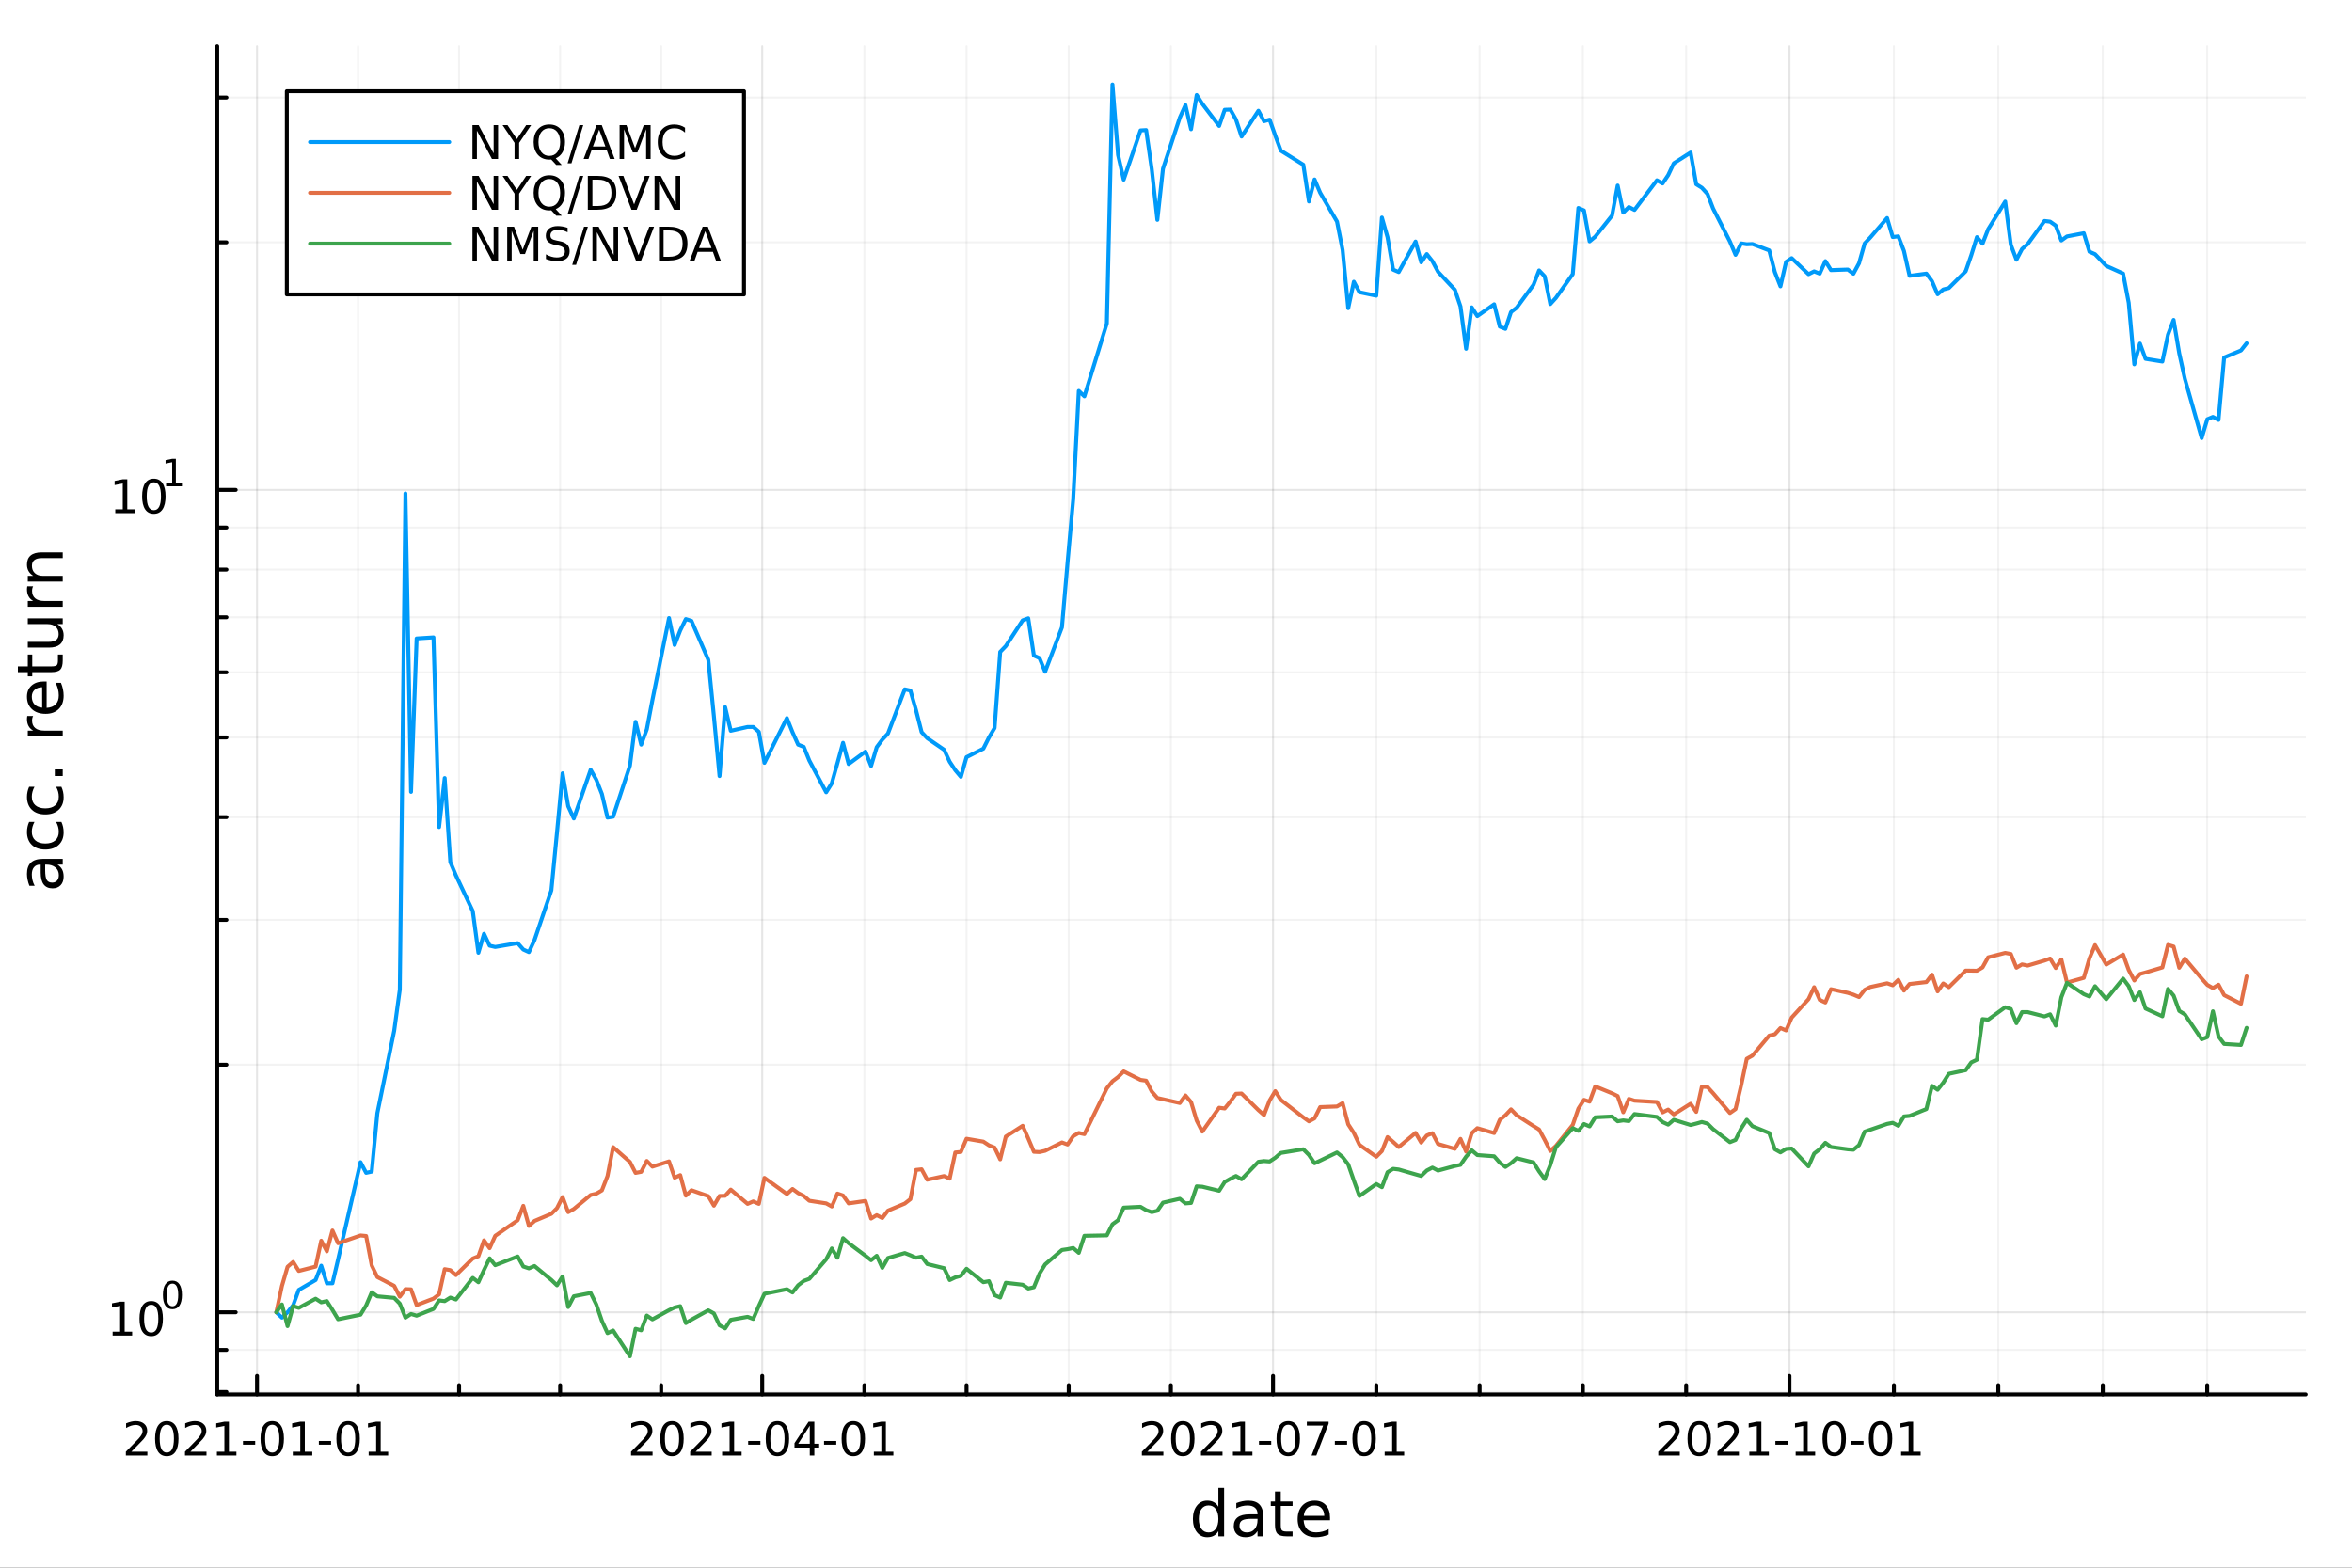 <?xml version="1.0" encoding="utf-8"?>
<svg xmlns="http://www.w3.org/2000/svg" xmlns:xlink="http://www.w3.org/1999/xlink" width="600" height="400" viewBox="0 0 2400 1600">
<rect x="0" y="0" width="2400" height="1600" fill="#333333" stroke="none"/>
<defs>
  <clipPath id="clip050">
    <rect x="0" y="0" width="2400" height="1600"/>
  </clipPath>
</defs>
<path clip-path="url(#clip050)" d="M0 1600 L2400 1600 L2400 0 L0 0  Z" fill="#ffffff" fill-rule="evenodd" fill-opacity="1"/>
<defs>
  <clipPath id="clip051">
    <rect x="480" y="0" width="1681" height="1600"/>
  </clipPath>
</defs>
<path clip-path="url(#clip050)" d="M221.637 1423.18 L2352.76 1423.18 L2352.76 47.244 L221.637 47.244  Z" fill="#ffffff" fill-rule="evenodd" fill-opacity="1"/>
<defs>
  <clipPath id="clip052">
    <rect x="221" y="47" width="2132" height="1377"/>
  </clipPath>
</defs>
<polyline clip-path="url(#clip052)" style="stroke:#000000; stroke-linecap:round; stroke-linejoin:round; stroke-width:2; stroke-opacity:0.1; fill:none" points="262.262,1423.18 262.262,47.244 "/>
<polyline clip-path="url(#clip052)" style="stroke:#000000; stroke-linecap:round; stroke-linejoin:round; stroke-width:2; stroke-opacity:0.1; fill:none" points="777.772,1423.18 777.772,47.244 "/>
<polyline clip-path="url(#clip052)" style="stroke:#000000; stroke-linecap:round; stroke-linejoin:round; stroke-width:2; stroke-opacity:0.1; fill:none" points="1299.01,1423.18 1299.01,47.244 "/>
<polyline clip-path="url(#clip052)" style="stroke:#000000; stroke-linecap:round; stroke-linejoin:round; stroke-width:2; stroke-opacity:0.1; fill:none" points="1825.98,1423.18 1825.98,47.244 "/>
<polyline clip-path="url(#clip052)" style="stroke:#000000; stroke-linecap:round; stroke-linejoin:round; stroke-width:2; stroke-opacity:0.05; fill:none" points="365.364,1423.18 365.364,47.244 "/>
<polyline clip-path="url(#clip052)" style="stroke:#000000; stroke-linecap:round; stroke-linejoin:round; stroke-width:2; stroke-opacity:0.05; fill:none" points="468.466,1423.18 468.466,47.244 "/>
<polyline clip-path="url(#clip052)" style="stroke:#000000; stroke-linecap:round; stroke-linejoin:round; stroke-width:2; stroke-opacity:0.05; fill:none" points="571.568,1423.18 571.568,47.244 "/>
<polyline clip-path="url(#clip052)" style="stroke:#000000; stroke-linecap:round; stroke-linejoin:round; stroke-width:2; stroke-opacity:0.05; fill:none" points="674.67,1423.18 674.67,47.244 "/>
<polyline clip-path="url(#clip052)" style="stroke:#000000; stroke-linecap:round; stroke-linejoin:round; stroke-width:2; stroke-opacity:0.05; fill:none" points="882.02,1423.18 882.02,47.244 "/>
<polyline clip-path="url(#clip052)" style="stroke:#000000; stroke-linecap:round; stroke-linejoin:round; stroke-width:2; stroke-opacity:0.05; fill:none" points="986.267,1423.18 986.267,47.244 "/>
<polyline clip-path="url(#clip052)" style="stroke:#000000; stroke-linecap:round; stroke-linejoin:round; stroke-width:2; stroke-opacity:0.05; fill:none" points="1090.52,1423.18 1090.52,47.244 "/>
<polyline clip-path="url(#clip052)" style="stroke:#000000; stroke-linecap:round; stroke-linejoin:round; stroke-width:2; stroke-opacity:0.05; fill:none" points="1194.76,1423.18 1194.76,47.244 "/>
<polyline clip-path="url(#clip052)" style="stroke:#000000; stroke-linecap:round; stroke-linejoin:round; stroke-width:2; stroke-opacity:0.05; fill:none" points="1404.4,1423.18 1404.4,47.244 "/>
<polyline clip-path="url(#clip052)" style="stroke:#000000; stroke-linecap:round; stroke-linejoin:round; stroke-width:2; stroke-opacity:0.05; fill:none" points="1509.8,1423.18 1509.8,47.244 "/>
<polyline clip-path="url(#clip052)" style="stroke:#000000; stroke-linecap:round; stroke-linejoin:round; stroke-width:2; stroke-opacity:0.05; fill:none" points="1615.19,1423.18 1615.19,47.244 "/>
<polyline clip-path="url(#clip052)" style="stroke:#000000; stroke-linecap:round; stroke-linejoin:round; stroke-width:2; stroke-opacity:0.05; fill:none" points="1720.58,1423.18 1720.58,47.244 "/>
<polyline clip-path="url(#clip052)" style="stroke:#000000; stroke-linecap:round; stroke-linejoin:round; stroke-width:2; stroke-opacity:0.05; fill:none" points="1932.54,1423.18 1932.54,47.244 "/>
<polyline clip-path="url(#clip052)" style="stroke:#000000; stroke-linecap:round; stroke-linejoin:round; stroke-width:2; stroke-opacity:0.05; fill:none" points="2039.1,1423.18 2039.1,47.244 "/>
<polyline clip-path="url(#clip052)" style="stroke:#000000; stroke-linecap:round; stroke-linejoin:round; stroke-width:2; stroke-opacity:0.05; fill:none" points="2145.67,1423.18 2145.67,47.244 "/>
<polyline clip-path="url(#clip052)" style="stroke:#000000; stroke-linecap:round; stroke-linejoin:round; stroke-width:2; stroke-opacity:0.05; fill:none" points="2252.23,1423.18 2252.23,47.244 "/>
<polyline clip-path="url(#clip050)" style="stroke:#000000; stroke-linecap:round; stroke-linejoin:round; stroke-width:4; stroke-opacity:1; fill:none" points="221.637,1423.18 2352.76,1423.18 "/>
<polyline clip-path="url(#clip050)" style="stroke:#000000; stroke-linecap:round; stroke-linejoin:round; stroke-width:4; stroke-opacity:1; fill:none" points="262.262,1423.18 262.262,1404.28 "/>
<polyline clip-path="url(#clip050)" style="stroke:#000000; stroke-linecap:round; stroke-linejoin:round; stroke-width:4; stroke-opacity:1; fill:none" points="777.772,1423.18 777.772,1404.28 "/>
<polyline clip-path="url(#clip050)" style="stroke:#000000; stroke-linecap:round; stroke-linejoin:round; stroke-width:4; stroke-opacity:1; fill:none" points="1299.01,1423.18 1299.01,1404.28 "/>
<polyline clip-path="url(#clip050)" style="stroke:#000000; stroke-linecap:round; stroke-linejoin:round; stroke-width:4; stroke-opacity:1; fill:none" points="1825.98,1423.18 1825.98,1404.28 "/>
<polyline clip-path="url(#clip050)" style="stroke:#000000; stroke-linecap:round; stroke-linejoin:round; stroke-width:4; stroke-opacity:1; fill:none" points="365.364,1423.18 365.364,1413.73 "/>
<polyline clip-path="url(#clip050)" style="stroke:#000000; stroke-linecap:round; stroke-linejoin:round; stroke-width:4; stroke-opacity:1; fill:none" points="468.466,1423.18 468.466,1413.73 "/>
<polyline clip-path="url(#clip050)" style="stroke:#000000; stroke-linecap:round; stroke-linejoin:round; stroke-width:4; stroke-opacity:1; fill:none" points="571.568,1423.18 571.568,1413.73 "/>
<polyline clip-path="url(#clip050)" style="stroke:#000000; stroke-linecap:round; stroke-linejoin:round; stroke-width:4; stroke-opacity:1; fill:none" points="674.67,1423.18 674.67,1413.73 "/>
<polyline clip-path="url(#clip050)" style="stroke:#000000; stroke-linecap:round; stroke-linejoin:round; stroke-width:4; stroke-opacity:1; fill:none" points="882.02,1423.18 882.02,1413.73 "/>
<polyline clip-path="url(#clip050)" style="stroke:#000000; stroke-linecap:round; stroke-linejoin:round; stroke-width:4; stroke-opacity:1; fill:none" points="986.267,1423.18 986.267,1413.73 "/>
<polyline clip-path="url(#clip050)" style="stroke:#000000; stroke-linecap:round; stroke-linejoin:round; stroke-width:4; stroke-opacity:1; fill:none" points="1090.52,1423.18 1090.52,1413.73 "/>
<polyline clip-path="url(#clip050)" style="stroke:#000000; stroke-linecap:round; stroke-linejoin:round; stroke-width:4; stroke-opacity:1; fill:none" points="1194.76,1423.18 1194.76,1413.73 "/>
<polyline clip-path="url(#clip050)" style="stroke:#000000; stroke-linecap:round; stroke-linejoin:round; stroke-width:4; stroke-opacity:1; fill:none" points="1404.4,1423.18 1404.4,1413.73 "/>
<polyline clip-path="url(#clip050)" style="stroke:#000000; stroke-linecap:round; stroke-linejoin:round; stroke-width:4; stroke-opacity:1; fill:none" points="1509.8,1423.18 1509.8,1413.73 "/>
<polyline clip-path="url(#clip050)" style="stroke:#000000; stroke-linecap:round; stroke-linejoin:round; stroke-width:4; stroke-opacity:1; fill:none" points="1615.19,1423.18 1615.19,1413.73 "/>
<polyline clip-path="url(#clip050)" style="stroke:#000000; stroke-linecap:round; stroke-linejoin:round; stroke-width:4; stroke-opacity:1; fill:none" points="1720.58,1423.18 1720.58,1413.73 "/>
<polyline clip-path="url(#clip050)" style="stroke:#000000; stroke-linecap:round; stroke-linejoin:round; stroke-width:4; stroke-opacity:1; fill:none" points="1932.54,1423.18 1932.54,1413.73 "/>
<polyline clip-path="url(#clip050)" style="stroke:#000000; stroke-linecap:round; stroke-linejoin:round; stroke-width:4; stroke-opacity:1; fill:none" points="2039.1,1423.18 2039.1,1413.73 "/>
<polyline clip-path="url(#clip050)" style="stroke:#000000; stroke-linecap:round; stroke-linejoin:round; stroke-width:4; stroke-opacity:1; fill:none" points="2145.67,1423.18 2145.67,1413.73 "/>
<polyline clip-path="url(#clip050)" style="stroke:#000000; stroke-linecap:round; stroke-linejoin:round; stroke-width:4; stroke-opacity:1; fill:none" points="2252.23,1423.18 2252.23,1413.73 "/>
<path clip-path="url(#clip050)" d="M134.057 1481.64 L150.376 1481.64 L150.376 1485.58 L128.432 1485.58 L128.432 1481.64 Q131.094 1478.89 135.677 1474.26 Q140.284 1469.61 141.464 1468.27 Q143.71 1465.74 144.589 1464.01 Q145.492 1462.25 145.492 1460.56 Q145.492 1457.8 143.548 1456.07 Q141.626 1454.33 138.524 1454.33 Q136.325 1454.33 133.872 1455.09 Q131.441 1455.86 128.663 1457.41 L128.663 1452.69 Q131.487 1451.55 133.941 1450.97 Q136.395 1450.39 138.432 1450.39 Q143.802 1450.39 146.997 1453.08 Q150.191 1455.77 150.191 1460.26 Q150.191 1462.39 149.381 1464.31 Q148.594 1466.2 146.487 1468.8 Q145.909 1469.47 142.807 1472.69 Q139.705 1475.88 134.057 1481.64 Z" fill="#000000" fill-rule="nonzero" fill-opacity="1" /><path clip-path="url(#clip050)" d="M170.191 1454.1 Q166.58 1454.1 164.751 1457.66 Q162.946 1461.2 162.946 1468.33 Q162.946 1475.44 164.751 1479.01 Q166.58 1482.55 170.191 1482.55 Q173.825 1482.55 175.631 1479.01 Q177.459 1475.44 177.459 1468.33 Q177.459 1461.2 175.631 1457.66 Q173.825 1454.1 170.191 1454.1 M170.191 1450.39 Q176.001 1450.39 179.057 1455 Q182.135 1459.58 182.135 1468.33 Q182.135 1477.06 179.057 1481.67 Q176.001 1486.25 170.191 1486.25 Q164.381 1486.25 161.302 1481.67 Q158.247 1477.06 158.247 1468.33 Q158.247 1459.58 161.302 1455 Q164.381 1450.39 170.191 1450.39 Z" fill="#000000" fill-rule="nonzero" fill-opacity="1" /><path clip-path="url(#clip050)" d="M194.381 1481.64 L210.7 1481.64 L210.7 1485.58 L188.756 1485.58 L188.756 1481.64 Q191.418 1478.89 196.001 1474.26 Q200.607 1469.61 201.788 1468.27 Q204.033 1465.74 204.913 1464.01 Q205.816 1462.25 205.816 1460.56 Q205.816 1457.8 203.871 1456.07 Q201.95 1454.33 198.848 1454.33 Q196.649 1454.33 194.195 1455.09 Q191.765 1455.86 188.987 1457.41 L188.987 1452.69 Q191.811 1451.55 194.265 1450.97 Q196.719 1450.39 198.756 1450.39 Q204.126 1450.39 207.32 1453.08 Q210.515 1455.77 210.515 1460.26 Q210.515 1462.39 209.705 1464.31 Q208.918 1466.2 206.811 1468.8 Q206.232 1469.47 203.131 1472.69 Q200.029 1475.88 194.381 1481.64 Z" fill="#000000" fill-rule="nonzero" fill-opacity="1" /><path clip-path="url(#clip050)" d="M221.325 1481.64 L228.964 1481.64 L228.964 1455.28 L220.654 1456.95 L220.654 1452.69 L228.917 1451.02 L233.593 1451.02 L233.593 1481.64 L241.232 1481.64 L241.232 1485.58 L221.325 1485.58 L221.325 1481.64 Z" fill="#000000" fill-rule="nonzero" fill-opacity="1" /><path clip-path="url(#clip050)" d="M247.922 1470.7 L260.399 1470.7 L260.399 1474.49 L247.922 1474.49 L247.922 1470.7 Z" fill="#000000" fill-rule="nonzero" fill-opacity="1" /><path clip-path="url(#clip050)" d="M277.783 1454.1 Q274.172 1454.1 272.343 1457.66 Q270.538 1461.2 270.538 1468.33 Q270.538 1475.44 272.343 1479.01 Q274.172 1482.55 277.783 1482.55 Q281.417 1482.55 283.223 1479.01 Q285.051 1475.44 285.051 1468.33 Q285.051 1461.2 283.223 1457.66 Q281.417 1454.1 277.783 1454.1 M277.783 1450.39 Q283.593 1450.39 286.649 1455 Q289.727 1459.58 289.727 1468.33 Q289.727 1477.06 286.649 1481.67 Q283.593 1486.25 277.783 1486.25 Q271.973 1486.25 268.894 1481.67 Q265.839 1477.06 265.839 1468.33 Q265.839 1459.58 268.894 1455 Q271.973 1450.39 277.783 1450.39 Z" fill="#000000" fill-rule="nonzero" fill-opacity="1" /><path clip-path="url(#clip050)" d="M298.755 1481.64 L306.394 1481.64 L306.394 1455.28 L298.084 1456.95 L298.084 1452.69 L306.348 1451.02 L311.023 1451.02 L311.023 1481.64 L318.662 1481.64 L318.662 1485.58 L298.755 1485.58 L298.755 1481.64 Z" fill="#000000" fill-rule="nonzero" fill-opacity="1" /><path clip-path="url(#clip050)" d="M325.352 1470.7 L337.829 1470.7 L337.829 1474.49 L325.352 1474.49 L325.352 1470.7 Z" fill="#000000" fill-rule="nonzero" fill-opacity="1" /><path clip-path="url(#clip050)" d="M355.213 1454.1 Q351.602 1454.1 349.773 1457.66 Q347.968 1461.2 347.968 1468.33 Q347.968 1475.44 349.773 1479.01 Q351.602 1482.55 355.213 1482.55 Q358.847 1482.55 360.653 1479.01 Q362.482 1475.44 362.482 1468.33 Q362.482 1461.2 360.653 1457.66 Q358.847 1454.1 355.213 1454.1 M355.213 1450.39 Q361.023 1450.39 364.079 1455 Q367.157 1459.58 367.157 1468.33 Q367.157 1477.06 364.079 1481.67 Q361.023 1486.25 355.213 1486.25 Q349.403 1486.25 346.324 1481.67 Q343.269 1477.06 343.269 1468.33 Q343.269 1459.58 346.324 1455 Q349.403 1450.39 355.213 1450.39 Z" fill="#000000" fill-rule="nonzero" fill-opacity="1" /><path clip-path="url(#clip050)" d="M376.185 1481.64 L383.824 1481.64 L383.824 1455.28 L375.514 1456.95 L375.514 1452.69 L383.778 1451.02 L388.454 1451.02 L388.454 1481.64 L396.092 1481.64 L396.092 1485.58 L376.185 1485.58 L376.185 1481.64 Z" fill="#000000" fill-rule="nonzero" fill-opacity="1" /><path clip-path="url(#clip050)" d="M649.567 1481.64 L665.886 1481.64 L665.886 1485.58 L643.942 1485.58 L643.942 1481.64 Q646.604 1478.89 651.187 1474.26 Q655.794 1469.61 656.974 1468.27 Q659.22 1465.74 660.099 1464.01 Q661.002 1462.25 661.002 1460.56 Q661.002 1457.8 659.058 1456.07 Q657.136 1454.33 654.035 1454.33 Q651.835 1454.33 649.382 1455.09 Q646.951 1455.86 644.173 1457.41 L644.173 1452.69 Q646.998 1451.55 649.451 1450.97 Q651.905 1450.39 653.942 1450.39 Q659.312 1450.39 662.507 1453.08 Q665.701 1455.77 665.701 1460.26 Q665.701 1462.39 664.891 1464.31 Q664.104 1466.2 661.997 1468.8 Q661.419 1469.47 658.317 1472.69 Q655.215 1475.88 649.567 1481.64 Z" fill="#000000" fill-rule="nonzero" fill-opacity="1" /><path clip-path="url(#clip050)" d="M685.701 1454.1 Q682.09 1454.1 680.261 1457.66 Q678.456 1461.2 678.456 1468.33 Q678.456 1475.44 680.261 1479.01 Q682.09 1482.55 685.701 1482.55 Q689.335 1482.55 691.141 1479.01 Q692.969 1475.44 692.969 1468.33 Q692.969 1461.2 691.141 1457.66 Q689.335 1454.1 685.701 1454.1 M685.701 1450.39 Q691.511 1450.39 694.567 1455 Q697.645 1459.58 697.645 1468.33 Q697.645 1477.06 694.567 1481.67 Q691.511 1486.25 685.701 1486.25 Q679.891 1486.25 676.812 1481.67 Q673.757 1477.06 673.757 1468.33 Q673.757 1459.58 676.812 1455 Q679.891 1450.39 685.701 1450.39 Z" fill="#000000" fill-rule="nonzero" fill-opacity="1" /><path clip-path="url(#clip050)" d="M709.891 1481.64 L726.21 1481.64 L726.21 1485.58 L704.266 1485.58 L704.266 1481.64 Q706.928 1478.89 711.511 1474.26 Q716.118 1469.61 717.298 1468.27 Q719.543 1465.74 720.423 1464.01 Q721.326 1462.25 721.326 1460.56 Q721.326 1457.8 719.381 1456.07 Q717.46 1454.33 714.358 1454.33 Q712.159 1454.33 709.706 1455.09 Q707.275 1455.86 704.497 1457.41 L704.497 1452.69 Q707.321 1451.55 709.775 1450.97 Q712.229 1450.39 714.266 1450.39 Q719.636 1450.39 722.83 1453.08 Q726.025 1455.77 726.025 1460.26 Q726.025 1462.39 725.215 1464.31 Q724.428 1466.2 722.321 1468.8 Q721.742 1469.47 718.641 1472.69 Q715.539 1475.88 709.891 1481.64 Z" fill="#000000" fill-rule="nonzero" fill-opacity="1" /><path clip-path="url(#clip050)" d="M736.835 1481.64 L744.474 1481.64 L744.474 1455.28 L736.164 1456.95 L736.164 1452.69 L744.428 1451.02 L749.103 1451.02 L749.103 1481.64 L756.742 1481.64 L756.742 1485.58 L736.835 1485.58 L736.835 1481.64 Z" fill="#000000" fill-rule="nonzero" fill-opacity="1" /><path clip-path="url(#clip050)" d="M763.432 1470.7 L775.909 1470.7 L775.909 1474.49 L763.432 1474.49 L763.432 1470.7 Z" fill="#000000" fill-rule="nonzero" fill-opacity="1" /><path clip-path="url(#clip050)" d="M793.293 1454.1 Q789.682 1454.1 787.853 1457.66 Q786.048 1461.2 786.048 1468.33 Q786.048 1475.44 787.853 1479.01 Q789.682 1482.55 793.293 1482.55 Q796.927 1482.55 798.733 1479.01 Q800.561 1475.44 800.561 1468.33 Q800.561 1461.2 798.733 1457.66 Q796.927 1454.1 793.293 1454.1 M793.293 1450.39 Q799.103 1450.39 802.159 1455 Q805.237 1459.58 805.237 1468.33 Q805.237 1477.06 802.159 1481.67 Q799.103 1486.25 793.293 1486.25 Q787.483 1486.25 784.404 1481.67 Q781.349 1477.06 781.349 1468.33 Q781.349 1459.58 784.404 1455 Q787.483 1450.39 793.293 1450.39 Z" fill="#000000" fill-rule="nonzero" fill-opacity="1" /><path clip-path="url(#clip050)" d="M826.302 1455.09 L814.497 1473.54 L826.302 1473.54 L826.302 1455.09 M825.075 1451.02 L830.955 1451.02 L830.955 1473.54 L835.885 1473.54 L835.885 1477.43 L830.955 1477.43 L830.955 1485.58 L826.302 1485.58 L826.302 1477.43 L810.7 1477.43 L810.7 1472.92 L825.075 1451.02 Z" fill="#000000" fill-rule="nonzero" fill-opacity="1" /><path clip-path="url(#clip050)" d="M840.862 1470.7 L853.339 1470.7 L853.339 1474.49 L840.862 1474.49 L840.862 1470.7 Z" fill="#000000" fill-rule="nonzero" fill-opacity="1" /><path clip-path="url(#clip050)" d="M870.723 1454.1 Q867.112 1454.1 865.283 1457.66 Q863.478 1461.2 863.478 1468.33 Q863.478 1475.44 865.283 1479.01 Q867.112 1482.55 870.723 1482.55 Q874.357 1482.55 876.163 1479.01 Q877.992 1475.44 877.992 1468.33 Q877.992 1461.2 876.163 1457.66 Q874.357 1454.1 870.723 1454.1 M870.723 1450.39 Q876.533 1450.39 879.589 1455 Q882.668 1459.58 882.668 1468.33 Q882.668 1477.06 879.589 1481.67 Q876.533 1486.25 870.723 1486.25 Q864.913 1486.25 861.834 1481.67 Q858.779 1477.06 858.779 1468.33 Q858.779 1459.58 861.834 1455 Q864.913 1450.39 870.723 1450.39 Z" fill="#000000" fill-rule="nonzero" fill-opacity="1" /><path clip-path="url(#clip050)" d="M891.695 1481.64 L899.334 1481.64 L899.334 1455.28 L891.024 1456.95 L891.024 1452.69 L899.288 1451.02 L903.964 1451.02 L903.964 1481.64 L911.603 1481.64 L911.603 1485.58 L891.695 1485.58 L891.695 1481.64 Z" fill="#000000" fill-rule="nonzero" fill-opacity="1" /><path clip-path="url(#clip050)" d="M1170.8 1481.64 L1187.12 1481.64 L1187.12 1485.58 L1165.18 1485.58 L1165.18 1481.64 Q1167.84 1478.89 1172.43 1474.26 Q1177.03 1469.61 1178.21 1468.27 Q1180.46 1465.74 1181.34 1464.01 Q1182.24 1462.25 1182.24 1460.56 Q1182.24 1457.8 1180.3 1456.07 Q1178.37 1454.33 1175.27 1454.33 Q1173.07 1454.33 1170.62 1455.09 Q1168.19 1455.86 1165.41 1457.41 L1165.41 1452.69 Q1168.24 1451.55 1170.69 1450.97 Q1173.14 1450.39 1175.18 1450.39 Q1180.55 1450.39 1183.74 1453.08 Q1186.94 1455.77 1186.94 1460.26 Q1186.94 1462.39 1186.13 1464.31 Q1185.34 1466.2 1183.24 1468.8 Q1182.66 1469.47 1179.55 1472.69 Q1176.45 1475.88 1170.8 1481.64 Z" fill="#000000" fill-rule="nonzero" fill-opacity="1" /><path clip-path="url(#clip050)" d="M1206.94 1454.1 Q1203.33 1454.1 1201.5 1457.66 Q1199.69 1461.2 1199.69 1468.33 Q1199.69 1475.44 1201.5 1479.01 Q1203.33 1482.55 1206.94 1482.55 Q1210.57 1482.55 1212.38 1479.01 Q1214.21 1475.44 1214.21 1468.33 Q1214.21 1461.2 1212.38 1457.66 Q1210.57 1454.1 1206.94 1454.1 M1206.94 1450.39 Q1212.75 1450.39 1215.8 1455 Q1218.88 1459.58 1218.88 1468.33 Q1218.88 1477.06 1215.8 1481.67 Q1212.75 1486.25 1206.94 1486.25 Q1201.13 1486.25 1198.05 1481.67 Q1194.99 1477.06 1194.99 1468.33 Q1194.99 1459.58 1198.05 1455 Q1201.13 1450.39 1206.94 1450.39 Z" fill="#000000" fill-rule="nonzero" fill-opacity="1" /><path clip-path="url(#clip050)" d="M1231.13 1481.64 L1247.45 1481.64 L1247.45 1485.58 L1225.5 1485.58 L1225.5 1481.64 Q1228.17 1478.89 1232.75 1474.26 Q1237.36 1469.61 1238.54 1468.27 Q1240.78 1465.74 1241.66 1464.01 Q1242.56 1462.25 1242.56 1460.56 Q1242.56 1457.8 1240.62 1456.07 Q1238.7 1454.33 1235.6 1454.33 Q1233.4 1454.33 1230.94 1455.09 Q1228.51 1455.86 1225.74 1457.41 L1225.74 1452.69 Q1228.56 1451.55 1231.01 1450.97 Q1233.47 1450.39 1235.5 1450.39 Q1240.87 1450.39 1244.07 1453.08 Q1247.26 1455.77 1247.26 1460.26 Q1247.26 1462.39 1246.45 1464.31 Q1245.67 1466.2 1243.56 1468.8 Q1242.98 1469.47 1239.88 1472.69 Q1236.78 1475.88 1231.13 1481.64 Z" fill="#000000" fill-rule="nonzero" fill-opacity="1" /><path clip-path="url(#clip050)" d="M1258.07 1481.64 L1265.71 1481.64 L1265.71 1455.28 L1257.4 1456.95 L1257.4 1452.69 L1265.67 1451.02 L1270.34 1451.02 L1270.34 1481.64 L1277.98 1481.64 L1277.98 1485.58 L1258.07 1485.58 L1258.07 1481.64 Z" fill="#000000" fill-rule="nonzero" fill-opacity="1" /><path clip-path="url(#clip050)" d="M1284.67 1470.7 L1297.15 1470.7 L1297.15 1474.49 L1284.67 1474.49 L1284.67 1470.7 Z" fill="#000000" fill-rule="nonzero" fill-opacity="1" /><path clip-path="url(#clip050)" d="M1314.53 1454.1 Q1310.92 1454.1 1309.09 1457.66 Q1307.29 1461.2 1307.29 1468.33 Q1307.29 1475.44 1309.09 1479.01 Q1310.92 1482.55 1314.53 1482.55 Q1318.17 1482.55 1319.97 1479.01 Q1321.8 1475.44 1321.8 1468.33 Q1321.8 1461.2 1319.97 1457.66 Q1318.17 1454.1 1314.53 1454.1 M1314.53 1450.39 Q1320.34 1450.39 1323.4 1455 Q1326.48 1459.58 1326.48 1468.33 Q1326.48 1477.06 1323.4 1481.67 Q1320.34 1486.25 1314.53 1486.25 Q1308.72 1486.25 1305.64 1481.67 Q1302.59 1477.06 1302.59 1468.33 Q1302.59 1459.58 1305.64 1455 Q1308.72 1450.39 1314.53 1450.39 Z" fill="#000000" fill-rule="nonzero" fill-opacity="1" /><path clip-path="url(#clip050)" d="M1333.51 1451.02 L1355.73 1451.02 L1355.73 1453.01 L1343.19 1485.58 L1338.3 1485.58 L1350.11 1454.96 L1333.51 1454.96 L1333.51 1451.02 Z" fill="#000000" fill-rule="nonzero" fill-opacity="1" /><path clip-path="url(#clip050)" d="M1362.1 1470.7 L1374.58 1470.7 L1374.58 1474.49 L1362.1 1474.49 L1362.1 1470.7 Z" fill="#000000" fill-rule="nonzero" fill-opacity="1" /><path clip-path="url(#clip050)" d="M1391.96 1454.1 Q1388.35 1454.1 1386.52 1457.66 Q1384.72 1461.2 1384.72 1468.33 Q1384.72 1475.44 1386.52 1479.01 Q1388.35 1482.55 1391.96 1482.55 Q1395.6 1482.55 1397.4 1479.01 Q1399.23 1475.44 1399.23 1468.33 Q1399.23 1461.2 1397.4 1457.66 Q1395.6 1454.1 1391.96 1454.1 M1391.96 1450.39 Q1397.77 1450.39 1400.83 1455 Q1403.91 1459.58 1403.91 1468.33 Q1403.91 1477.06 1400.83 1481.67 Q1397.77 1486.25 1391.96 1486.25 Q1386.15 1486.25 1383.07 1481.67 Q1380.02 1477.06 1380.02 1468.33 Q1380.02 1459.58 1383.07 1455 Q1386.15 1450.39 1391.96 1450.39 Z" fill="#000000" fill-rule="nonzero" fill-opacity="1" /><path clip-path="url(#clip050)" d="M1412.93 1481.64 L1420.57 1481.64 L1420.57 1455.28 L1412.26 1456.95 L1412.26 1452.69 L1420.53 1451.02 L1425.2 1451.02 L1425.2 1481.64 L1432.84 1481.64 L1432.84 1485.58 L1412.93 1485.58 L1412.93 1481.64 Z" fill="#000000" fill-rule="nonzero" fill-opacity="1" /><path clip-path="url(#clip050)" d="M1697.77 1481.64 L1714.09 1481.64 L1714.09 1485.58 L1692.15 1485.58 L1692.15 1481.64 Q1694.81 1478.89 1699.39 1474.26 Q1704 1469.61 1705.18 1468.27 Q1707.42 1465.74 1708.3 1464.01 Q1709.21 1462.25 1709.21 1460.56 Q1709.21 1457.8 1707.26 1456.07 Q1705.34 1454.33 1702.24 1454.33 Q1700.04 1454.33 1697.59 1455.09 Q1695.16 1455.86 1692.38 1457.41 L1692.38 1452.69 Q1695.2 1451.55 1697.66 1450.97 Q1700.11 1450.39 1702.15 1450.39 Q1707.52 1450.39 1710.71 1453.08 Q1713.91 1455.77 1713.91 1460.26 Q1713.91 1462.39 1713.09 1464.31 Q1712.31 1466.2 1710.2 1468.8 Q1709.62 1469.47 1706.52 1472.69 Q1703.42 1475.88 1697.77 1481.64 Z" fill="#000000" fill-rule="nonzero" fill-opacity="1" /><path clip-path="url(#clip050)" d="M1733.9 1454.1 Q1730.29 1454.1 1728.47 1457.66 Q1726.66 1461.2 1726.66 1468.33 Q1726.66 1475.44 1728.47 1479.01 Q1730.29 1482.55 1733.9 1482.55 Q1737.54 1482.55 1739.34 1479.01 Q1741.17 1475.44 1741.17 1468.33 Q1741.17 1461.2 1739.34 1457.66 Q1737.54 1454.1 1733.9 1454.1 M1733.9 1450.39 Q1739.72 1450.39 1742.77 1455 Q1745.85 1459.58 1745.85 1468.33 Q1745.85 1477.06 1742.77 1481.67 Q1739.72 1486.25 1733.9 1486.25 Q1728.09 1486.25 1725.02 1481.67 Q1721.96 1477.06 1721.96 1468.33 Q1721.96 1459.58 1725.02 1455 Q1728.09 1450.39 1733.9 1450.39 Z" fill="#000000" fill-rule="nonzero" fill-opacity="1" /><path clip-path="url(#clip050)" d="M1758.09 1481.64 L1774.41 1481.64 L1774.41 1485.58 L1752.47 1485.58 L1752.47 1481.64 Q1755.13 1478.89 1759.71 1474.26 Q1764.32 1469.61 1765.5 1468.27 Q1767.75 1465.74 1768.63 1464.01 Q1769.53 1462.25 1769.53 1460.56 Q1769.53 1457.8 1767.59 1456.07 Q1765.66 1454.33 1762.56 1454.33 Q1760.36 1454.33 1757.91 1455.09 Q1755.48 1455.86 1752.7 1457.41 L1752.7 1452.69 Q1755.53 1451.55 1757.98 1450.97 Q1760.43 1450.39 1762.47 1450.39 Q1767.84 1450.39 1771.03 1453.08 Q1774.23 1455.77 1774.23 1460.26 Q1774.23 1462.39 1773.42 1464.31 Q1772.63 1466.2 1770.53 1468.8 Q1769.95 1469.47 1766.84 1472.69 Q1763.74 1475.88 1758.09 1481.64 Z" fill="#000000" fill-rule="nonzero" fill-opacity="1" /><path clip-path="url(#clip050)" d="M1785.04 1481.64 L1792.68 1481.64 L1792.68 1455.28 L1784.37 1456.95 L1784.37 1452.69 L1792.63 1451.02 L1797.31 1451.02 L1797.31 1481.64 L1804.95 1481.64 L1804.95 1485.58 L1785.04 1485.58 L1785.04 1481.64 Z" fill="#000000" fill-rule="nonzero" fill-opacity="1" /><path clip-path="url(#clip050)" d="M1811.64 1470.7 L1824.11 1470.7 L1824.11 1474.49 L1811.64 1474.49 L1811.64 1470.7 Z" fill="#000000" fill-rule="nonzero" fill-opacity="1" /><path clip-path="url(#clip050)" d="M1832.31 1481.64 L1839.95 1481.64 L1839.95 1455.28 L1831.64 1456.95 L1831.64 1452.69 L1839.9 1451.02 L1844.58 1451.02 L1844.58 1481.64 L1852.21 1481.64 L1852.21 1485.58 L1832.31 1485.58 L1832.31 1481.64 Z" fill="#000000" fill-rule="nonzero" fill-opacity="1" /><path clip-path="url(#clip050)" d="M1871.66 1454.1 Q1868.05 1454.1 1866.22 1457.66 Q1864.41 1461.2 1864.41 1468.33 Q1864.41 1475.44 1866.22 1479.01 Q1868.05 1482.55 1871.66 1482.55 Q1875.29 1482.55 1877.1 1479.01 Q1878.93 1475.44 1878.93 1468.33 Q1878.93 1461.2 1877.1 1457.66 Q1875.29 1454.1 1871.66 1454.1 M1871.66 1450.39 Q1877.47 1450.39 1880.52 1455 Q1883.6 1459.58 1883.6 1468.33 Q1883.6 1477.06 1880.52 1481.67 Q1877.47 1486.25 1871.66 1486.25 Q1865.85 1486.25 1862.77 1481.67 Q1859.71 1477.06 1859.71 1468.33 Q1859.71 1459.58 1862.77 1455 Q1865.85 1450.39 1871.66 1450.39 Z" fill="#000000" fill-rule="nonzero" fill-opacity="1" /><path clip-path="url(#clip050)" d="M1889.07 1470.7 L1901.54 1470.7 L1901.54 1474.49 L1889.07 1474.49 L1889.07 1470.7 Z" fill="#000000" fill-rule="nonzero" fill-opacity="1" /><path clip-path="url(#clip050)" d="M1918.93 1454.1 Q1915.32 1454.1 1913.49 1457.66 Q1911.68 1461.2 1911.68 1468.33 Q1911.68 1475.44 1913.49 1479.01 Q1915.32 1482.55 1918.93 1482.55 Q1922.56 1482.55 1924.37 1479.01 Q1926.2 1475.44 1926.2 1468.33 Q1926.2 1461.2 1924.37 1457.66 Q1922.56 1454.1 1918.93 1454.1 M1918.93 1450.39 Q1924.74 1450.39 1927.79 1455 Q1930.87 1459.58 1930.87 1468.33 Q1930.87 1477.06 1927.79 1481.67 Q1924.74 1486.25 1918.93 1486.25 Q1913.12 1486.25 1910.04 1481.67 Q1906.98 1477.06 1906.98 1468.33 Q1906.98 1459.58 1910.04 1455 Q1913.12 1450.39 1918.93 1450.39 Z" fill="#000000" fill-rule="nonzero" fill-opacity="1" /><path clip-path="url(#clip050)" d="M1939.9 1481.64 L1947.54 1481.64 L1947.54 1455.28 L1939.23 1456.95 L1939.23 1452.69 L1947.49 1451.02 L1952.17 1451.02 L1952.17 1481.64 L1959.81 1481.64 L1959.81 1485.58 L1939.9 1485.58 L1939.9 1481.64 Z" fill="#000000" fill-rule="nonzero" fill-opacity="1" /><path clip-path="url(#clip050)" d="M1243.24 1537.81 L1243.24 1518.52 L1249.1 1518.52 L1249.1 1568.04 L1243.24 1568.04 L1243.24 1562.7 Q1241.4 1565.88 1238.56 1567.44 Q1235.76 1568.97 1231.81 1568.97 Q1225.35 1568.97 1221.28 1563.81 Q1217.24 1558.65 1217.24 1550.25 Q1217.24 1541.85 1221.28 1536.69 Q1225.35 1531.54 1231.81 1531.54 Q1235.76 1531.54 1238.56 1533.1 Q1241.4 1534.62 1243.24 1537.81 M1223.28 1550.25 Q1223.28 1556.71 1225.93 1560.4 Q1228.6 1564.07 1233.25 1564.07 Q1237.89 1564.07 1240.57 1560.4 Q1243.24 1556.71 1243.24 1550.25 Q1243.24 1543.79 1240.57 1540.13 Q1237.89 1536.44 1233.25 1536.44 Q1228.6 1536.44 1225.93 1540.13 Q1223.28 1543.79 1223.28 1550.25 Z" fill="#000000" fill-rule="nonzero" fill-opacity="1" /><path clip-path="url(#clip050)" d="M1277.36 1550.12 Q1270.26 1550.12 1267.53 1551.75 Q1264.79 1553.37 1264.79 1557.29 Q1264.79 1560.4 1266.83 1562.25 Q1268.9 1564.07 1272.43 1564.07 Q1277.3 1564.07 1280.23 1560.63 Q1283.19 1557.16 1283.19 1551.43 L1283.19 1550.12 L1277.36 1550.12 M1289.04 1547.71 L1289.04 1568.04 L1283.19 1568.04 L1283.19 1562.63 Q1281.18 1565.88 1278.19 1567.44 Q1275.2 1568.97 1270.87 1568.97 Q1265.39 1568.97 1262.15 1565.91 Q1258.93 1562.82 1258.93 1557.67 Q1258.93 1551.65 1262.94 1548.6 Q1266.99 1545.54 1274.97 1545.54 L1283.19 1545.54 L1283.19 1544.97 Q1283.19 1540.93 1280.51 1538.73 Q1277.87 1536.5 1273.06 1536.5 Q1270.01 1536.5 1267.11 1537.23 Q1264.22 1537.97 1261.54 1539.43 L1261.54 1534.02 Q1264.76 1532.78 1267.78 1532.17 Q1270.8 1531.54 1273.67 1531.54 Q1281.4 1531.54 1285.22 1535.55 Q1289.04 1539.56 1289.04 1547.71 Z" fill="#000000" fill-rule="nonzero" fill-opacity="1" /><path clip-path="url(#clip050)" d="M1306.9 1522.27 L1306.9 1532.4 L1318.96 1532.4 L1318.96 1536.95 L1306.9 1536.95 L1306.9 1556.3 Q1306.9 1560.66 1308.08 1561.9 Q1309.29 1563.14 1312.95 1563.14 L1318.96 1563.14 L1318.96 1568.04 L1312.95 1568.04 Q1306.17 1568.04 1303.59 1565.53 Q1301.01 1562.98 1301.01 1556.3 L1301.01 1536.95 L1296.71 1536.95 L1296.71 1532.4 L1301.01 1532.4 L1301.01 1522.27 L1306.9 1522.27 Z" fill="#000000" fill-rule="nonzero" fill-opacity="1" /><path clip-path="url(#clip050)" d="M1357.16 1548.76 L1357.16 1551.62 L1330.23 1551.62 Q1330.61 1557.67 1333.86 1560.85 Q1337.14 1564 1342.96 1564 Q1346.33 1564 1349.48 1563.17 Q1352.67 1562.35 1355.79 1560.69 L1355.79 1566.23 Q1352.64 1567.57 1349.33 1568.27 Q1346.02 1568.97 1342.61 1568.97 Q1334.08 1568.97 1329.08 1564 Q1324.12 1559.04 1324.12 1550.57 Q1324.12 1541.82 1328.83 1536.69 Q1333.57 1531.54 1341.59 1531.54 Q1348.78 1531.54 1352.95 1536.18 Q1357.16 1540.8 1357.16 1548.76 M1351.3 1547.04 Q1351.24 1542.23 1348.59 1539.37 Q1345.98 1536.5 1341.66 1536.5 Q1336.75 1536.5 1333.79 1539.27 Q1330.87 1542.04 1330.42 1547.07 L1351.3 1547.04 Z" fill="#000000" fill-rule="nonzero" fill-opacity="1" /><polyline clip-path="url(#clip052)" style="stroke:#000000; stroke-linecap:round; stroke-linejoin:round; stroke-width:2; stroke-opacity:0.1; fill:none" points="221.637,1339.32 2352.76,1339.32 "/>
<polyline clip-path="url(#clip052)" style="stroke:#000000; stroke-linecap:round; stroke-linejoin:round; stroke-width:2; stroke-opacity:0.1; fill:none" points="221.637,499.999 2352.76,499.999 "/>
<polyline clip-path="url(#clip052)" style="stroke:#000000; stroke-linecap:round; stroke-linejoin:round; stroke-width:2; stroke-opacity:0.05; fill:none" points="221.637,1420.66 2352.76,1420.66 "/>
<polyline clip-path="url(#clip052)" style="stroke:#000000; stroke-linecap:round; stroke-linejoin:round; stroke-width:2; stroke-opacity:0.05; fill:none" points="221.637,1377.73 2352.76,1377.73 "/>
<polyline clip-path="url(#clip052)" style="stroke:#000000; stroke-linecap:round; stroke-linejoin:round; stroke-width:2; stroke-opacity:0.05; fill:none" points="221.637,1086.66 2352.76,1086.66 "/>
<polyline clip-path="url(#clip052)" style="stroke:#000000; stroke-linecap:round; stroke-linejoin:round; stroke-width:2; stroke-opacity:0.05; fill:none" points="221.637,938.864 2352.76,938.864 "/>
<polyline clip-path="url(#clip052)" style="stroke:#000000; stroke-linecap:round; stroke-linejoin:round; stroke-width:2; stroke-opacity:0.05; fill:none" points="221.637,834 2352.76,834 "/>
<polyline clip-path="url(#clip052)" style="stroke:#000000; stroke-linecap:round; stroke-linejoin:round; stroke-width:2; stroke-opacity:0.05; fill:none" points="221.637,752.661 2352.76,752.661 "/>
<polyline clip-path="url(#clip052)" style="stroke:#000000; stroke-linecap:round; stroke-linejoin:round; stroke-width:2; stroke-opacity:0.05; fill:none" points="221.637,686.202 2352.76,686.202 "/>
<polyline clip-path="url(#clip052)" style="stroke:#000000; stroke-linecap:round; stroke-linejoin:round; stroke-width:2; stroke-opacity:0.05; fill:none" points="221.637,630.012 2352.76,630.012 "/>
<polyline clip-path="url(#clip052)" style="stroke:#000000; stroke-linecap:round; stroke-linejoin:round; stroke-width:2; stroke-opacity:0.05; fill:none" points="221.637,581.338 2352.76,581.338 "/>
<polyline clip-path="url(#clip052)" style="stroke:#000000; stroke-linecap:round; stroke-linejoin:round; stroke-width:2; stroke-opacity:0.05; fill:none" points="221.637,538.404 2352.76,538.404 "/>
<polyline clip-path="url(#clip052)" style="stroke:#000000; stroke-linecap:round; stroke-linejoin:round; stroke-width:2; stroke-opacity:0.05; fill:none" points="221.637,247.337 2352.76,247.337 "/>
<polyline clip-path="url(#clip052)" style="stroke:#000000; stroke-linecap:round; stroke-linejoin:round; stroke-width:2; stroke-opacity:0.05; fill:none" points="221.637,99.539 2352.76,99.539 "/>
<polyline clip-path="url(#clip050)" style="stroke:#000000; stroke-linecap:round; stroke-linejoin:round; stroke-width:4; stroke-opacity:1; fill:none" points="221.637,1423.18 221.637,47.244 "/>
<polyline clip-path="url(#clip050)" style="stroke:#000000; stroke-linecap:round; stroke-linejoin:round; stroke-width:4; stroke-opacity:1; fill:none" points="221.637,1339.32 240.535,1339.32 "/>
<polyline clip-path="url(#clip050)" style="stroke:#000000; stroke-linecap:round; stroke-linejoin:round; stroke-width:4; stroke-opacity:1; fill:none" points="221.637,499.999 240.535,499.999 "/>
<polyline clip-path="url(#clip050)" style="stroke:#000000; stroke-linecap:round; stroke-linejoin:round; stroke-width:4; stroke-opacity:1; fill:none" points="221.637,1420.66 231.086,1420.66 "/>
<polyline clip-path="url(#clip050)" style="stroke:#000000; stroke-linecap:round; stroke-linejoin:round; stroke-width:4; stroke-opacity:1; fill:none" points="221.637,1377.73 231.086,1377.73 "/>
<polyline clip-path="url(#clip050)" style="stroke:#000000; stroke-linecap:round; stroke-linejoin:round; stroke-width:4; stroke-opacity:1; fill:none" points="221.637,1086.66 231.086,1086.66 "/>
<polyline clip-path="url(#clip050)" style="stroke:#000000; stroke-linecap:round; stroke-linejoin:round; stroke-width:4; stroke-opacity:1; fill:none" points="221.637,938.864 231.086,938.864 "/>
<polyline clip-path="url(#clip050)" style="stroke:#000000; stroke-linecap:round; stroke-linejoin:round; stroke-width:4; stroke-opacity:1; fill:none" points="221.637,834 231.086,834 "/>
<polyline clip-path="url(#clip050)" style="stroke:#000000; stroke-linecap:round; stroke-linejoin:round; stroke-width:4; stroke-opacity:1; fill:none" points="221.637,752.661 231.086,752.661 "/>
<polyline clip-path="url(#clip050)" style="stroke:#000000; stroke-linecap:round; stroke-linejoin:round; stroke-width:4; stroke-opacity:1; fill:none" points="221.637,686.202 231.086,686.202 "/>
<polyline clip-path="url(#clip050)" style="stroke:#000000; stroke-linecap:round; stroke-linejoin:round; stroke-width:4; stroke-opacity:1; fill:none" points="221.637,630.012 231.086,630.012 "/>
<polyline clip-path="url(#clip050)" style="stroke:#000000; stroke-linecap:round; stroke-linejoin:round; stroke-width:4; stroke-opacity:1; fill:none" points="221.637,581.338 231.086,581.338 "/>
<polyline clip-path="url(#clip050)" style="stroke:#000000; stroke-linecap:round; stroke-linejoin:round; stroke-width:4; stroke-opacity:1; fill:none" points="221.637,538.404 231.086,538.404 "/>
<polyline clip-path="url(#clip050)" style="stroke:#000000; stroke-linecap:round; stroke-linejoin:round; stroke-width:4; stroke-opacity:1; fill:none" points="221.637,247.337 231.086,247.337 "/>
<polyline clip-path="url(#clip050)" style="stroke:#000000; stroke-linecap:round; stroke-linejoin:round; stroke-width:4; stroke-opacity:1; fill:none" points="221.637,99.539 231.086,99.539 "/>
<path clip-path="url(#clip050)" d="M114.931 1359.12 L122.57 1359.12 L122.57 1332.75 L114.26 1334.42 L114.26 1330.16 L122.524 1328.49 L127.2 1328.49 L127.2 1359.12 L134.839 1359.12 L134.839 1363.05 L114.931 1363.05 L114.931 1359.12 Z" fill="#000000" fill-rule="nonzero" fill-opacity="1" /><path clip-path="url(#clip050)" d="M154.283 1331.57 Q150.672 1331.57 148.843 1335.13 Q147.038 1338.68 147.038 1345.81 Q147.038 1352.91 148.843 1356.48 Q150.672 1360.02 154.283 1360.02 Q157.917 1360.02 159.723 1356.48 Q161.552 1352.91 161.552 1345.81 Q161.552 1338.68 159.723 1335.13 Q157.917 1331.57 154.283 1331.57 M154.283 1327.87 Q160.093 1327.87 163.149 1332.47 Q166.227 1337.06 166.227 1345.81 Q166.227 1354.53 163.149 1359.14 Q160.093 1363.72 154.283 1363.72 Q148.473 1363.72 145.394 1359.14 Q142.339 1354.53 142.339 1345.81 Q142.339 1337.06 145.394 1332.47 Q148.473 1327.87 154.283 1327.87 Z" fill="#000000" fill-rule="nonzero" fill-opacity="1" /><path clip-path="url(#clip050)" d="M175.932 1310.06 Q172.998 1310.06 171.512 1312.96 Q170.045 1315.84 170.045 1321.63 Q170.045 1327.4 171.512 1330.3 Q172.998 1333.18 175.932 1333.18 Q178.885 1333.18 180.352 1330.3 Q181.838 1327.4 181.838 1321.63 Q181.838 1315.84 180.352 1312.96 Q178.885 1310.06 175.932 1310.06 M175.932 1307.05 Q180.653 1307.05 183.136 1310.8 Q185.637 1314.52 185.637 1321.63 Q185.637 1328.72 183.136 1332.46 Q180.653 1336.19 175.932 1336.19 Q171.212 1336.19 168.71 1332.46 Q166.227 1328.72 166.227 1321.63 Q166.227 1314.52 168.71 1310.8 Q171.212 1307.05 175.932 1307.05 Z" fill="#000000" fill-rule="nonzero" fill-opacity="1" /><path clip-path="url(#clip050)" d="M117.621 519.791 L125.26 519.791 L125.26 493.426 L116.95 495.092 L116.95 490.833 L125.214 489.166 L129.889 489.166 L129.889 519.791 L137.528 519.791 L137.528 523.726 L117.621 523.726 L117.621 519.791 Z" fill="#000000" fill-rule="nonzero" fill-opacity="1" /><path clip-path="url(#clip050)" d="M156.973 492.245 Q153.362 492.245 151.533 495.81 Q149.727 499.352 149.727 506.481 Q149.727 513.588 151.533 517.152 Q153.362 520.694 156.973 520.694 Q160.607 520.694 162.412 517.152 Q164.241 513.588 164.241 506.481 Q164.241 499.352 162.412 495.81 Q160.607 492.245 156.973 492.245 M156.973 488.541 Q162.783 488.541 165.838 493.148 Q168.917 497.731 168.917 506.481 Q168.917 515.208 165.838 519.814 Q162.783 524.398 156.973 524.398 Q151.162 524.398 148.084 519.814 Q145.028 515.208 145.028 506.481 Q145.028 497.731 148.084 493.148 Q151.162 488.541 156.973 488.541 Z" fill="#000000" fill-rule="nonzero" fill-opacity="1" /><path clip-path="url(#clip050)" d="M169.462 493.119 L175.669 493.119 L175.669 471.697 L168.917 473.051 L168.917 469.59 L175.631 468.236 L179.431 468.236 L179.431 493.119 L185.637 493.119 L185.637 496.316 L169.462 496.316 L169.462 493.119 Z" fill="#000000" fill-rule="nonzero" fill-opacity="1" /><path clip-path="url(#clip050)" d="M46.085 888.244 Q46.085 895.341 47.708 898.079 Q49.331 900.816 53.246 900.816 Q56.365 900.816 58.211 898.779 Q60.026 896.71 60.026 893.177 Q60.026 888.307 56.588 885.379 Q53.119 882.419 47.39 882.419 L46.085 882.419 L46.085 888.244 M43.666 876.562 L64.004 876.562 L64.004 882.419 L58.593 882.419 Q61.84 884.424 63.399 887.416 Q64.927 890.408 64.927 894.737 Q64.927 900.211 61.872 903.458 Q58.784 906.672 53.628 906.672 Q47.612 906.672 44.557 902.662 Q41.501 898.62 41.501 890.631 L41.501 882.419 L40.928 882.419 Q36.886 882.419 34.69 885.093 Q32.462 887.734 32.462 892.54 Q32.462 895.596 33.194 898.492 Q33.926 901.389 35.39 904.062 L29.98 904.062 Q28.738 900.848 28.133 897.824 Q27.497 894.8 27.497 891.936 Q27.497 884.201 31.507 880.382 Q35.518 876.562 43.666 876.562 Z" fill="#000000" fill-rule="nonzero" fill-opacity="1" /><path clip-path="url(#clip050)" d="M29.725 838.846 L35.199 838.846 Q33.831 841.328 33.162 843.843 Q32.462 846.325 32.462 848.872 Q32.462 854.569 36.09 857.72 Q39.687 860.871 46.212 860.871 Q52.737 860.871 56.365 857.72 Q59.962 854.569 59.962 848.872 Q59.962 846.325 59.294 843.843 Q58.593 841.328 57.225 838.846 L62.636 838.846 Q63.781 841.296 64.354 843.938 Q64.927 846.548 64.927 849.508 Q64.927 857.561 59.866 862.303 Q54.806 867.046 46.212 867.046 Q37.491 867.046 32.494 862.271 Q27.497 857.465 27.497 849.126 Q27.497 846.421 28.07 843.843 Q28.611 841.265 29.725 838.846 Z" fill="#000000" fill-rule="nonzero" fill-opacity="1" /><path clip-path="url(#clip050)" d="M29.725 803.007 L35.199 803.007 Q33.831 805.489 33.162 808.004 Q32.462 810.486 32.462 813.033 Q32.462 818.73 36.09 821.881 Q39.687 825.032 46.212 825.032 Q52.737 825.032 56.365 821.881 Q59.962 818.73 59.962 813.033 Q59.962 810.486 59.294 808.004 Q58.593 805.489 57.225 803.007 L62.636 803.007 Q63.781 805.458 64.354 808.099 Q64.927 810.709 64.927 813.669 Q64.927 821.722 59.866 826.464 Q54.806 831.207 46.212 831.207 Q37.491 831.207 32.494 826.433 Q27.497 821.626 27.497 813.287 Q27.497 810.582 28.07 808.004 Q28.611 805.426 29.725 803.007 Z" fill="#000000" fill-rule="nonzero" fill-opacity="1" /><path clip-path="url(#clip050)" d="M55.92 791.994 L55.92 785.278 L64.004 785.278 L64.004 791.994 L55.92 791.994 Z" fill="#000000" fill-rule="nonzero" fill-opacity="1" /><path clip-path="url(#clip050)" d="M33.831 730.724 Q33.258 731.711 33.003 732.888 Q32.717 734.034 32.717 735.435 Q32.717 740.4 35.963 743.074 Q39.178 745.715 45.225 745.715 L64.004 745.715 L64.004 751.604 L28.356 751.604 L28.356 745.715 L33.894 745.715 Q30.648 743.869 29.088 740.909 Q27.497 737.949 27.497 733.716 Q27.497 733.111 27.592 732.379 Q27.656 731.647 27.815 730.756 L33.831 730.724 Z" fill="#000000" fill-rule="nonzero" fill-opacity="1" /><path clip-path="url(#clip050)" d="M44.716 695.522 L47.581 695.522 L47.581 722.449 Q53.628 722.067 56.811 718.82 Q59.962 715.542 59.962 709.717 Q59.962 706.343 59.134 703.192 Q58.307 700.01 56.652 696.89 L62.19 696.89 Q63.527 700.041 64.227 703.352 Q64.927 706.662 64.927 710.067 Q64.927 718.597 59.962 723.595 Q54.997 728.56 46.53 728.56 Q37.777 728.56 32.653 723.849 Q27.497 719.107 27.497 711.086 Q27.497 703.893 32.144 699.723 Q36.759 695.522 44.716 695.522 M42.997 701.378 Q38.191 701.442 35.327 704.084 Q32.462 706.694 32.462 711.022 Q32.462 715.924 35.231 718.884 Q38 721.812 43.029 722.258 L42.997 701.378 Z" fill="#000000" fill-rule="nonzero" fill-opacity="1" /><path clip-path="url(#clip050)" d="M18.235 680.117 L28.356 680.117 L28.356 668.054 L32.908 668.054 L32.908 680.117 L52.259 680.117 Q56.62 680.117 57.861 678.939 Q59.103 677.73 59.103 674.069 L59.103 668.054 L64.004 668.054 L64.004 674.069 Q64.004 680.849 61.49 683.427 Q58.943 686.005 52.259 686.005 L32.908 686.005 L32.908 690.302 L28.356 690.302 L28.356 686.005 L18.235 686.005 L18.235 680.117 Z" fill="#000000" fill-rule="nonzero" fill-opacity="1" /><path clip-path="url(#clip050)" d="M49.936 660.956 L28.356 660.956 L28.356 655.1 L49.713 655.1 Q54.774 655.1 57.32 653.126 Q59.835 651.153 59.835 647.206 Q59.835 642.464 56.811 639.726 Q53.787 636.957 48.567 636.957 L28.356 636.957 L28.356 631.101 L64.004 631.101 L64.004 636.957 L58.53 636.957 Q61.776 639.09 63.368 641.923 Q64.927 644.723 64.927 648.447 Q64.927 654.59 61.108 657.773 Q57.288 660.956 49.936 660.956 M27.497 646.219 L27.497 646.219 Z" fill="#000000" fill-rule="nonzero" fill-opacity="1" /><path clip-path="url(#clip050)" d="M33.831 598.381 Q33.258 599.368 33.003 600.545 Q32.717 601.691 32.717 603.092 Q32.717 608.057 35.963 610.731 Q39.178 613.372 45.225 613.372 L64.004 613.372 L64.004 619.261 L28.356 619.261 L28.356 613.372 L33.894 613.372 Q30.648 611.526 29.088 608.566 Q27.497 605.606 27.497 601.373 Q27.497 600.768 27.592 600.036 Q27.656 599.304 27.815 598.413 L33.831 598.381 Z" fill="#000000" fill-rule="nonzero" fill-opacity="1" /><path clip-path="url(#clip050)" d="M42.488 563.752 L64.004 563.752 L64.004 569.608 L42.679 569.608 Q37.618 569.608 35.104 571.581 Q32.589 573.555 32.589 577.502 Q32.589 582.244 35.613 584.981 Q38.637 587.719 43.857 587.719 L64.004 587.719 L64.004 593.607 L28.356 593.607 L28.356 587.719 L33.894 587.719 Q30.68 585.618 29.088 582.785 Q27.497 579.921 27.497 576.197 Q27.497 570.054 31.316 566.903 Q35.104 563.752 42.488 563.752 Z" fill="#000000" fill-rule="nonzero" fill-opacity="1" /><polyline clip-path="url(#clip052)" style="stroke:#009af9; stroke-linecap:round; stroke-linejoin:round; stroke-width:4; stroke-opacity:1; fill:none" points="281.952,1339.32 287.68,1344.8 293.408,1339.32 299.135,1332.14 304.863,1316.48 322.047,1306.4 327.775,1291.78 333.503,1309.73 339.231,1309.73 344.959,1285.47 367.87,1186.13 373.598,1197.01 379.326,1195.78 385.054,1136.11 402.237,1052.08 407.965,1010.07 413.693,503.644 419.421,808.186 425.149,651.625 442.333,650.527 448.061,844.113 453.788,794.101 459.516,879.835 465.244,893.453 482.428,929.907 488.156,972.399 493.884,953.039 499.612,965.18 505.339,966.482 528.251,962.59 533.979,969.1 539.707,971.736 545.435,959.379 562.618,908.712 568.346,849.75 574.074,789.257 579.802,822.838 585.53,835.362 602.714,785.666 608.442,795.73 614.169,810.304 619.897,834.453 625.625,833.546 642.809,781.324 648.537,736.694 654.265,759.988 659.993,744.413 665.72,714.473 682.665,630.79 688.393,658.283 694.121,643.47 699.849,631.83 705.577,633.657 722.761,673.431 728.489,731.181 734.216,792.075 739.944,721.73 745.672,745.834 762.856,741.939 768.584,741.939 774.312,746.903 780.04,778.588 802.951,732.895 808.679,747.26 814.407,759.988 820.135,762.215 825.863,776.258 843.046,808.609 848.774,799.423 854.502,778.977 860.23,758.142 865.958,779.758 883.142,767.088 888.869,781.716 894.597,762.587 900.325,754.843 906.053,748.693 923.237,703.533 928.965,704.804 934.693,724.742 940.42,747.26 946.148,753.387 963.332,765.206 969.06,777.421 974.788,786.063 980.516,792.884 986.244,772.792 1003.43,764.081 1009.16,752.661 1014.88,742.997 1020.61,665.35 1026.34,659.404 1043.52,633.134 1049.25,631.05 1054.98,669.08 1060.71,671.685 1066.43,685.598 1083.62,640.258 1089.35,573.933 1095.07,509.926 1100.8,398.963 1106.53,404.503 1129.44,330.039 1135.17,86.186 1140.9,158.176 1146.62,183.38 1163.81,133.074 1169.54,132.743 1175.26,172.66 1180.99,224.407 1186.72,172.217 1203.9,120.054 1209.63,107.237 1215.36,131.883 1221.09,96.949 1226.81,105.881 1244,128.53 1249.73,112.022 1255.45,111.834 1261.18,121.978 1266.91,139.358 1284.09,113.024 1289.82,123.718 1295.55,122.107 1301.28,138.281 1307.01,153.8 1329.92,168.108 1335.64,205.655 1341.37,183.152 1347.1,196.707 1364.28,226.114 1370.01,255.127 1375.74,314.558 1381.47,287.56 1387.2,298.246 1404.38,301.808 1410.11,222.031 1415.84,242.115 1421.56,275.216 1427.29,277.672 1444.47,246.522 1450.2,267.756 1455.93,259.32 1461.66,266.607 1467.39,277.376 1484.57,295.752 1490.3,312.818 1496.03,355.968 1501.75,313.687 1507.48,322.606 1524.67,310.546 1530.39,333.353 1536.12,335.656 1541.85,318.505 1547.58,314.122 1564.76,290.713 1570.49,276 1576.22,282.034 1581.94,310.33 1587.67,304.026 1604.86,279.747 1610.58,212.266 1616.31,214.745 1622.04,246.341 1627.77,241.58 1644.95,220.006 1650.68,189.364 1656.41,216.99 1662.13,211.279 1667.86,214.247 1690.77,183.99 1696.5,187.281 1702.23,178.769 1707.96,166.652 1725.14,155.699 1730.87,188.051 1736.6,191.614 1742.33,197.893 1748.05,212.76 1765.24,246.522 1770.96,260.07 1776.69,248.427 1782.42,249.337 1788.15,249.064 1805.33,255.591 1811.06,277.672 1816.79,292.248 1822.52,267.277 1828.24,263.466 1845.43,279.846 1851.16,276.982 1856.88,279.252 1862.61,266.512 1868.34,275.706 1885.52,275.118 1891.25,279.351 1896.98,268.716 1902.71,248.518 1908.43,242.473 1925.62,222.539 1931.35,241.937 1937.07,241.223 1942.8,256.147 1948.53,281.535 1965.71,279.252 1971.44,287.054 1977.17,300.337 1982.9,295.442 1988.62,293.996 2005.81,276.884 2011.54,260.352 2017.26,242.026 2022.99,248.7 2028.72,233.983 2046.14,205.736 2051.87,249.794 2057.6,265.081 2063.33,254.109 2069.05,249.155 2086.24,225.516 2091.97,226.2 2097.69,230.244 2103.42,245.438 2109.15,241.312 2126.33,238.027 2132.06,256.891 2137.79,259.413 2149.24,271.419 2166.43,279.153 2172.16,309.039 2177.88,371.822 2183.61,350.633 2189.34,366.251 2206.52,369.026 2212.25,341.597 2217.98,326.529 2223.71,360.64 2229.43,386.532 2246.62,447.088 2252.35,427.842 2258.07,425.469 2263.8,428.587 2269.53,364.872 2286.71,357.683 2292.44,350.392 "/>
<polyline clip-path="url(#clip052)" style="stroke:#e26f46; stroke-linecap:round; stroke-linejoin:round; stroke-width:4; stroke-opacity:1; fill:none" points="281.952,1339.32 287.68,1312.54 293.408,1292.92 299.135,1287.98 304.863,1297.12 322.047,1292.72 327.775,1266.26 333.503,1277.15 339.231,1255.87 344.959,1268.86 367.87,1260.93 373.598,1261.48 379.326,1291.53 385.054,1303.41 402.237,1312.33 407.965,1323.4 413.693,1315.7 419.421,1315.91 425.149,1331.94 442.333,1325.36 448.061,1321.03 453.788,1295.31 459.516,1296.31 465.244,1301.37 482.428,1284.46 488.156,1282.13 493.884,1265.89 499.612,1273.92 505.339,1261.3 528.251,1245.41 533.979,1230.69 539.707,1251.22 545.435,1246.11 562.618,1238.84 568.346,1233.05 574.074,1221.75 579.802,1237.12 585.53,1233.89 602.714,1219.62 608.442,1218.32 614.169,1214.94 619.897,1200.29 625.625,1170.81 642.809,1185.92 648.537,1197.07 654.265,1196 659.993,1184.88 665.72,1190.7 682.665,1185.33 688.393,1201.99 694.121,1199.37 699.849,1220.28 705.577,1214.77 722.761,1220.76 728.489,1230.53 734.216,1220.6 739.944,1220.44 745.672,1214.13 762.856,1228.69 768.584,1226.19 774.312,1228.69 780.04,1202.15 802.951,1218.65 808.679,1213.49 814.407,1217.68 820.135,1220.6 825.863,1225.53 843.046,1228.19 848.774,1231.36 854.502,1218.16 860.23,1220.11 865.958,1228.19 883.142,1225.7 888.869,1243.67 894.597,1240.21 900.325,1243.15 906.053,1235.59 923.237,1228.35 928.965,1223.88 934.693,1194.02 940.42,1193.41 946.148,1204.02 963.332,1200.29 969.06,1202.93 974.788,1176.26 980.516,1175.68 986.244,1162.23 1003.43,1165.16 1009.16,1168.96 1014.88,1171.23 1020.61,1183.26 1026.34,1160.01 1043.52,1148.99 1049.25,1161.95 1054.98,1175.54 1060.71,1175.82 1066.43,1174.53 1083.62,1166 1089.35,1168.11 1095.07,1159.6 1100.8,1156.3 1106.53,1157.53 1129.44,1110.71 1135.17,1103.54 1140.9,1099.19 1146.62,1093.5 1163.81,1102.13 1169.54,1102.95 1175.26,1113.99 1180.99,1120.62 1186.72,1121.87 1203.9,1125.75 1209.63,1118.03 1215.36,1124.74 1221.09,1143.66 1226.81,1154.93 1244,1130.56 1249.73,1131.32 1255.45,1124.24 1261.18,1116.31 1266.91,1116.06 1284.09,1132.99 1289.82,1138.02 1295.55,1123.11 1301.28,1113.62 1307.01,1122.61 1329.92,1140.37 1335.64,1144.46 1341.37,1141.42 1347.1,1129.92 1364.28,1129.28 1370.01,1125.87 1375.74,1147.51 1381.47,1156.3 1387.2,1168.4 1404.38,1180.62 1410.11,1174.81 1415.84,1160.56 1421.56,1165.44 1427.29,1170.67 1444.47,1156.3 1450.2,1166.14 1455.93,1158.91 1461.66,1156.57 1467.39,1167.55 1484.57,1172.52 1490.3,1162.37 1496.03,1175.39 1501.75,1156.57 1507.48,1151.41 1524.67,1156.43 1530.39,1142.87 1536.12,1138.29 1541.85,1132.22 1547.58,1138.15 1564.76,1149.25 1570.49,1152.76 1576.22,1163.34 1581.94,1174.67 1587.67,1169.53 1604.86,1148.05 1610.58,1131.45 1616.31,1122.49 1622.04,1124.36 1627.77,1108.79 1644.95,1115.82 1650.68,1118.65 1656.41,1135.17 1662.13,1121.49 1667.86,1123.36 1690.77,1124.74 1696.5,1135.3 1702.23,1132.47 1707.96,1137.37 1725.14,1126.5 1730.87,1134.79 1736.6,1109.15 1742.33,1109.39 1748.05,1115.7 1765.24,1135.95 1770.96,1131.96 1776.69,1107.83 1782.42,1080.61 1788.15,1077.4 1805.33,1056.95 1811.06,1055.59 1816.79,1049.22 1822.52,1051.67 1828.24,1038.57 1845.43,1019.75 1851.16,1007.54 1856.88,1020.5 1862.61,1023.15 1868.34,1009.55 1885.52,1013.32 1891.25,1015.17 1896.98,1017.59 1902.71,1010.28 1908.43,1007.36 1925.62,1003.56 1931.35,1005.55 1937.07,1000.07 1942.8,1011.02 1948.53,1004.28 1965.71,1002.31 1971.44,994.765 1977.17,1011.84 1982.9,1003.74 1988.62,1007.54 2005.81,990.574 2011.54,990.661 2017.26,990.748 2022.99,987.376 2028.72,977.026 2046.14,972.537 2051.87,973.613 2057.6,987.635 2063.33,984.292 2069.05,985.488 2086.24,980.388 2091.97,978.283 2097.69,987.979 2103.42,979.208 2109.15,1002.85 2126.33,998.029 2132.06,978.199 2137.79,964.61 2149.24,984.462 2166.43,974.194 2172.16,989.967 2177.88,1000.7 2183.61,994.063 2189.34,992.489 2206.52,987.376 2212.25,964.368 2217.98,966.068 2223.71,987.721 2229.43,978.367 2246.62,998.738 2252.35,1005.19 2258.07,1008.45 2263.8,1005.01 2269.53,1015.64 2286.71,1024.48 2292.44,996.526 "/>
<polyline clip-path="url(#clip052)" style="stroke:#3da44d; stroke-linecap:round; stroke-linejoin:round; stroke-width:4; stroke-opacity:1; fill:none" points="281.952,1339.32 287.68,1331.32 293.408,1353.46 299.135,1332.97 304.863,1334.81 322.047,1325.47 327.775,1329.15 333.503,1327.88 339.231,1336.92 344.959,1346.45 367.87,1341.78 373.598,1332.38 379.326,1318.94 385.054,1323.04 402.237,1324.62 407.965,1330.49 413.693,1344.81 419.421,1341.06 425.149,1342.78 442.333,1335.91 448.061,1327.21 453.788,1327.91 459.516,1324.33 465.244,1326.29 482.428,1304.23 488.156,1308.69 493.884,1296.1 499.612,1284.29 505.339,1291.27 528.251,1282.39 533.979,1292.62 539.707,1294.51 545.435,1292.12 562.618,1306.33 568.346,1311.8 574.074,1302.71 579.802,1333.97 585.53,1322.99 602.714,1319.62 608.442,1331.28 614.169,1348.01 619.897,1360.59 625.625,1357.91 642.809,1384.24 648.537,1356.2 654.265,1357.72 659.993,1342.67 665.72,1346.55 682.665,1337.17 688.393,1334.42 694.121,1333.05 699.849,1350.36 705.577,1346.84 722.761,1337.31 728.489,1340.51 734.216,1352.64 739.944,1355.76 745.672,1347.03 762.856,1343.95 768.584,1346.11 774.312,1332.86 780.04,1320.41 802.951,1315.8 808.679,1319.1 814.407,1311.76 820.135,1307.32 825.863,1305.21 843.046,1285.29 848.774,1274.18 854.502,1283.66 860.23,1263.69 865.958,1268.8 883.142,1281.64 888.869,1286.19 894.597,1281.67 900.325,1293.99 906.053,1283.94 923.237,1278.89 928.965,1281.17 934.693,1283.67 940.42,1282.52 946.148,1290.1 963.332,1294.32 969.06,1306.45 974.788,1303.73 980.516,1302.11 986.244,1294.92 1003.43,1308.62 1009.16,1307.59 1014.88,1321.82 1020.61,1324.3 1026.34,1309.21 1043.52,1311.19 1049.25,1315.07 1054.98,1313.77 1060.71,1299.87 1066.43,1290.53 1083.62,1275.75 1089.35,1274.92 1095.07,1273.7 1100.8,1278.66 1106.53,1261.28 1129.44,1260.83 1135.17,1249.49 1140.9,1245.36 1146.62,1232.51 1163.81,1231.67 1169.54,1235.04 1175.26,1237.1 1180.99,1235.71 1186.72,1227.43 1203.9,1223.49 1209.63,1228.18 1215.36,1227.73 1221.09,1210.8 1226.81,1211.16 1244,1215.32 1249.73,1206.34 1255.45,1203.07 1261.18,1200.24 1266.91,1203.57 1284.09,1185.74 1289.82,1184.98 1295.55,1185.42 1301.28,1181.62 1307.01,1176.7 1329.92,1172.95 1335.64,1178.75 1341.37,1187.24 1347.1,1184.55 1364.28,1176.24 1370.01,1180.94 1375.74,1188.37 1381.47,1204.81 1387.2,1220.62 1404.38,1208.41 1410.11,1211.68 1415.84,1196.38 1421.56,1192.94 1427.29,1193.61 1444.47,1198.57 1450.2,1200.19 1455.93,1194.64 1461.66,1191.68 1467.39,1194.71 1484.57,1190.05 1490.3,1188.85 1496.03,1180.51 1501.75,1174.04 1507.48,1178.86 1524.67,1180.13 1530.39,1186.63 1536.12,1190.99 1541.85,1187.2 1547.58,1182.06 1564.76,1186.38 1570.49,1195.48 1576.22,1203.4 1581.94,1189.17 1587.67,1170.89 1604.86,1151.42 1610.58,1154.17 1616.31,1147.21 1622.04,1149.6 1627.77,1140.34 1644.95,1139.5 1650.68,1144.4 1656.41,1143.49 1662.13,1144.22 1667.86,1137.02 1690.77,1139.92 1696.5,1145.15 1702.23,1147.8 1707.96,1142.89 1725.14,1148.21 1730.87,1146.74 1736.6,1145.12 1742.33,1146.74 1748.05,1152.38 1765.24,1165.72 1770.96,1163.44 1776.69,1151.7 1782.42,1142.82 1788.15,1149.38 1805.33,1156.4 1811.06,1172.94 1816.79,1176.16 1822.52,1172.64 1828.24,1172.19 1845.43,1190.38 1851.16,1177.34 1856.88,1172.93 1862.61,1166.38 1868.34,1170.63 1885.52,1173.01 1891.25,1173.44 1896.98,1168.74 1902.71,1154.96 1908.43,1153.02 1925.62,1147.06 1931.35,1145.95 1937.07,1149.02 1942.8,1139.43 1948.53,1138.89 1965.71,1131.9 1971.44,1108.28 1977.17,1112.22 1982.9,1104.99 1988.62,1095.95 2005.81,1092.26 2011.54,1084.25 2017.26,1081.54 2022.99,1040.09 2028.72,1040.69 2046.14,1028.03 2051.87,1029.77 2057.6,1044.3 2063.33,1032.96 2069.05,1032.96 2086.24,1037.36 2091.97,1035.21 2097.69,1046.76 2103.42,1017.86 2109.15,1003.09 2126.33,1014.64 2132.06,1017.05 2137.79,1006.54 2149.24,1019.85 2166.43,998.796 2172.16,1006.52 2177.88,1020.64 2183.61,1012.71 2189.34,1029.34 2206.52,1037.22 2212.25,1009.31 2217.98,1016.13 2223.71,1031.76 2229.43,1035.27 2246.62,1060.73 2252.35,1058.46 2258.07,1032.13 2263.8,1057.81 2269.53,1065.42 2286.71,1066.49 2292.44,1049.08 "/>
<path clip-path="url(#clip050)" d="M292.674 300.469 L759.165 300.469 L759.165 93.109 L292.674 93.109  Z" fill="#ffffff" fill-rule="evenodd" fill-opacity="1"/>
<polyline clip-path="url(#clip050)" style="stroke:#000000; stroke-linecap:round; stroke-linejoin:round; stroke-width:4; stroke-opacity:1; fill:none" points="292.674,300.469 759.165,300.469 759.165,93.109 292.674,93.109 292.674,300.469 "/>
<polyline clip-path="url(#clip050)" style="stroke:#009af9; stroke-linecap:round; stroke-linejoin:round; stroke-width:4; stroke-opacity:1; fill:none" points="316.353,144.949 458.428,144.949 "/>
<path clip-path="url(#clip050)" d="M482.107 127.669 L488.403 127.669 L503.727 156.581 L503.727 127.669 L508.264 127.669 L508.264 162.229 L501.968 162.229 L486.644 133.317 L486.644 162.229 L482.107 162.229 L482.107 127.669 Z" fill="#000000" fill-rule="nonzero" fill-opacity="1" /><path clip-path="url(#clip050)" d="M512.825 127.669 L517.848 127.669 L527.431 141.882 L536.945 127.669 L541.968 127.669 L529.746 145.77 L529.746 162.229 L525.047 162.229 L525.047 145.77 L512.825 127.669 Z" fill="#000000" fill-rule="nonzero" fill-opacity="1" /><path clip-path="url(#clip050)" d="M560.556 130.84 Q555.463 130.84 552.454 134.636 Q549.468 138.432 549.468 144.983 Q549.468 151.511 552.454 155.307 Q555.463 159.104 560.556 159.104 Q565.648 159.104 568.611 155.307 Q571.597 151.511 571.597 144.983 Q571.597 138.432 568.611 134.636 Q565.648 130.84 560.556 130.84 M567.107 161.604 L573.264 168.34 L567.616 168.34 L562.5 162.807 Q561.736 162.854 561.32 162.877 Q560.926 162.9 560.556 162.9 Q553.264 162.9 548.889 158.039 Q544.537 153.155 544.537 144.983 Q544.537 136.789 548.889 131.928 Q553.264 127.044 560.556 127.044 Q567.824 127.044 572.176 131.928 Q576.528 136.789 576.528 144.983 Q576.528 151.002 574.097 155.284 Q571.69 159.567 567.107 161.604 Z" fill="#000000" fill-rule="nonzero" fill-opacity="1" /><path clip-path="url(#clip050)" d="M591.227 127.669 L595.162 127.669 L583.125 166.627 L579.19 166.627 L591.227 127.669 Z" fill="#000000" fill-rule="nonzero" fill-opacity="1" /><path clip-path="url(#clip050)" d="M611.366 132.275 L605.023 149.474 L617.731 149.474 L611.366 132.275 M608.727 127.669 L614.028 127.669 L627.199 162.229 L622.338 162.229 L619.19 153.363 L603.611 153.363 L600.463 162.229 L595.532 162.229 L608.727 127.669 Z" fill="#000000" fill-rule="nonzero" fill-opacity="1" /><path clip-path="url(#clip050)" d="M632.245 127.669 L639.213 127.669 L648.032 151.187 L656.898 127.669 L663.865 127.669 L663.865 162.229 L659.305 162.229 L659.305 131.882 L650.393 155.585 L645.694 155.585 L636.782 131.882 L636.782 162.229 L632.245 162.229 L632.245 127.669 Z" fill="#000000" fill-rule="nonzero" fill-opacity="1" /><path clip-path="url(#clip050)" d="M699.027 130.331 L699.027 135.261 Q696.666 133.062 693.981 131.974 Q691.319 130.886 688.31 130.886 Q682.384 130.886 679.236 134.52 Q676.088 138.132 676.088 144.983 Q676.088 151.812 679.236 155.446 Q682.384 159.057 688.31 159.057 Q691.319 159.057 693.981 157.969 Q696.666 156.881 699.027 154.682 L699.027 159.567 Q696.574 161.233 693.819 162.067 Q691.088 162.9 688.032 162.9 Q680.185 162.9 675.671 158.108 Q671.157 153.293 671.157 144.983 Q671.157 136.65 675.671 131.858 Q680.185 127.044 688.032 127.044 Q691.134 127.044 693.865 127.877 Q696.62 128.687 699.027 130.331 Z" fill="#000000" fill-rule="nonzero" fill-opacity="1" /><polyline clip-path="url(#clip050)" style="stroke:#e26f46; stroke-linecap:round; stroke-linejoin:round; stroke-width:4; stroke-opacity:1; fill:none" points="316.353,196.789 458.428,196.789 "/>
<path clip-path="url(#clip050)" d="M482.107 179.509 L488.403 179.509 L503.727 208.421 L503.727 179.509 L508.264 179.509 L508.264 214.069 L501.968 214.069 L486.644 185.157 L486.644 214.069 L482.107 214.069 L482.107 179.509 Z" fill="#000000" fill-rule="nonzero" fill-opacity="1" /><path clip-path="url(#clip050)" d="M512.825 179.509 L517.848 179.509 L527.431 193.722 L536.945 179.509 L541.968 179.509 L529.746 197.61 L529.746 214.069 L525.047 214.069 L525.047 197.61 L512.825 179.509 Z" fill="#000000" fill-rule="nonzero" fill-opacity="1" /><path clip-path="url(#clip050)" d="M560.556 182.68 Q555.463 182.68 552.454 186.476 Q549.468 190.272 549.468 196.823 Q549.468 203.351 552.454 207.147 Q555.463 210.944 560.556 210.944 Q565.648 210.944 568.611 207.147 Q571.597 203.351 571.597 196.823 Q571.597 190.272 568.611 186.476 Q565.648 182.68 560.556 182.68 M567.107 213.444 L573.264 220.18 L567.616 220.18 L562.5 214.647 Q561.736 214.694 561.32 214.717 Q560.926 214.74 560.556 214.74 Q553.264 214.74 548.889 209.879 Q544.537 204.995 544.537 196.823 Q544.537 188.629 548.889 183.768 Q553.264 178.884 560.556 178.884 Q567.824 178.884 572.176 183.768 Q576.528 188.629 576.528 196.823 Q576.528 202.842 574.097 207.124 Q571.69 211.407 567.107 213.444 Z" fill="#000000" fill-rule="nonzero" fill-opacity="1" /><path clip-path="url(#clip050)" d="M591.227 179.509 L595.162 179.509 L583.125 218.467 L579.19 218.467 L591.227 179.509 Z" fill="#000000" fill-rule="nonzero" fill-opacity="1" /><path clip-path="url(#clip050)" d="M604.491 183.351 L604.491 210.226 L610.139 210.226 Q617.292 210.226 620.602 206.985 Q623.935 203.745 623.935 196.754 Q623.935 189.809 620.602 186.592 Q617.292 183.351 610.139 183.351 L604.491 183.351 M599.815 179.509 L609.421 179.509 Q619.468 179.509 624.167 183.698 Q628.866 187.865 628.866 196.754 Q628.866 205.689 624.143 209.879 Q619.421 214.069 609.421 214.069 L599.815 214.069 L599.815 179.509 Z" fill="#000000" fill-rule="nonzero" fill-opacity="1" /><path clip-path="url(#clip050)" d="M644.398 214.069 L631.204 179.509 L636.088 179.509 L647.037 208.606 L658.009 179.509 L662.87 179.509 L649.699 214.069 L644.398 214.069 Z" fill="#000000" fill-rule="nonzero" fill-opacity="1" /><path clip-path="url(#clip050)" d="M667.916 179.509 L674.213 179.509 L689.537 208.421 L689.537 179.509 L694.074 179.509 L694.074 214.069 L687.777 214.069 L672.453 185.157 L672.453 214.069 L667.916 214.069 L667.916 179.509 Z" fill="#000000" fill-rule="nonzero" fill-opacity="1" /><polyline clip-path="url(#clip050)" style="stroke:#3da44d; stroke-linecap:round; stroke-linejoin:round; stroke-width:4; stroke-opacity:1; fill:none" points="316.353,248.629 458.428,248.629 "/>
<path clip-path="url(#clip050)" d="M482.107 231.349 L488.403 231.349 L503.727 260.261 L503.727 231.349 L508.264 231.349 L508.264 265.909 L501.968 265.909 L486.644 236.997 L486.644 265.909 L482.107 265.909 L482.107 231.349 Z" fill="#000000" fill-rule="nonzero" fill-opacity="1" /><path clip-path="url(#clip050)" d="M517.57 231.349 L524.537 231.349 L533.357 254.867 L542.223 231.349 L549.19 231.349 L549.19 265.909 L544.63 265.909 L544.63 235.562 L535.718 259.265 L531.019 259.265 L522.107 235.562 L522.107 265.909 L517.57 265.909 L517.57 231.349 Z" fill="#000000" fill-rule="nonzero" fill-opacity="1" /><path clip-path="url(#clip050)" d="M579.19 232.483 L579.19 237.043 Q576.528 235.77 574.167 235.145 Q571.806 234.52 569.607 234.52 Q565.787 234.52 563.704 236.001 Q561.644 237.483 561.644 240.214 Q561.644 242.506 563.01 243.687 Q564.398 244.844 568.241 245.562 L571.065 246.14 Q576.296 247.136 578.773 249.659 Q581.273 252.159 581.273 256.372 Q581.273 261.395 577.894 263.987 Q574.537 266.58 568.033 266.58 Q565.579 266.58 562.801 266.024 Q560.047 265.469 557.084 264.381 L557.084 259.566 Q559.931 261.163 562.662 261.973 Q565.394 262.784 568.033 262.784 Q572.037 262.784 574.213 261.21 Q576.389 259.636 576.389 256.719 Q576.389 254.173 574.815 252.737 Q573.264 251.302 569.699 250.585 L566.852 250.029 Q561.621 248.987 559.283 246.765 Q556.945 244.543 556.945 240.585 Q556.945 236.001 560.162 233.362 Q563.403 230.724 569.074 230.724 Q571.505 230.724 574.028 231.163 Q576.551 231.603 579.19 232.483 Z" fill="#000000" fill-rule="nonzero" fill-opacity="1" /><path clip-path="url(#clip050)" d="M595.949 231.349 L599.884 231.349 L587.847 270.307 L583.912 270.307 L595.949 231.349 Z" fill="#000000" fill-rule="nonzero" fill-opacity="1" /><path clip-path="url(#clip050)" d="M604.537 231.349 L610.833 231.349 L626.157 260.261 L626.157 231.349 L630.694 231.349 L630.694 265.909 L624.398 265.909 L609.074 236.997 L609.074 265.909 L604.537 265.909 L604.537 231.349 Z" fill="#000000" fill-rule="nonzero" fill-opacity="1" /><path clip-path="url(#clip050)" d="M648.912 265.909 L635.717 231.349 L640.602 231.349 L651.551 260.446 L662.523 231.349 L667.384 231.349 L654.213 265.909 L648.912 265.909 Z" fill="#000000" fill-rule="nonzero" fill-opacity="1" /><path clip-path="url(#clip050)" d="M677.106 235.191 L677.106 262.066 L682.754 262.066 Q689.907 262.066 693.217 258.825 Q696.55 255.585 696.55 248.594 Q696.55 241.649 693.217 238.432 Q689.907 235.191 682.754 235.191 L677.106 235.191 M672.43 231.349 L682.037 231.349 Q692.083 231.349 696.782 235.538 Q701.481 239.705 701.481 248.594 Q701.481 257.529 696.759 261.719 Q692.037 265.909 682.037 265.909 L672.43 265.909 L672.43 231.349 Z" fill="#000000" fill-rule="nonzero" fill-opacity="1" /><path clip-path="url(#clip050)" d="M719.652 235.955 L713.31 253.154 L726.018 253.154 L719.652 235.955 M717.013 231.349 L722.314 231.349 L735.485 265.909 L730.624 265.909 L727.476 257.043 L711.898 257.043 L708.749 265.909 L703.819 265.909 L717.013 231.349 Z" fill="#000000" fill-rule="nonzero" fill-opacity="1" /></svg>
